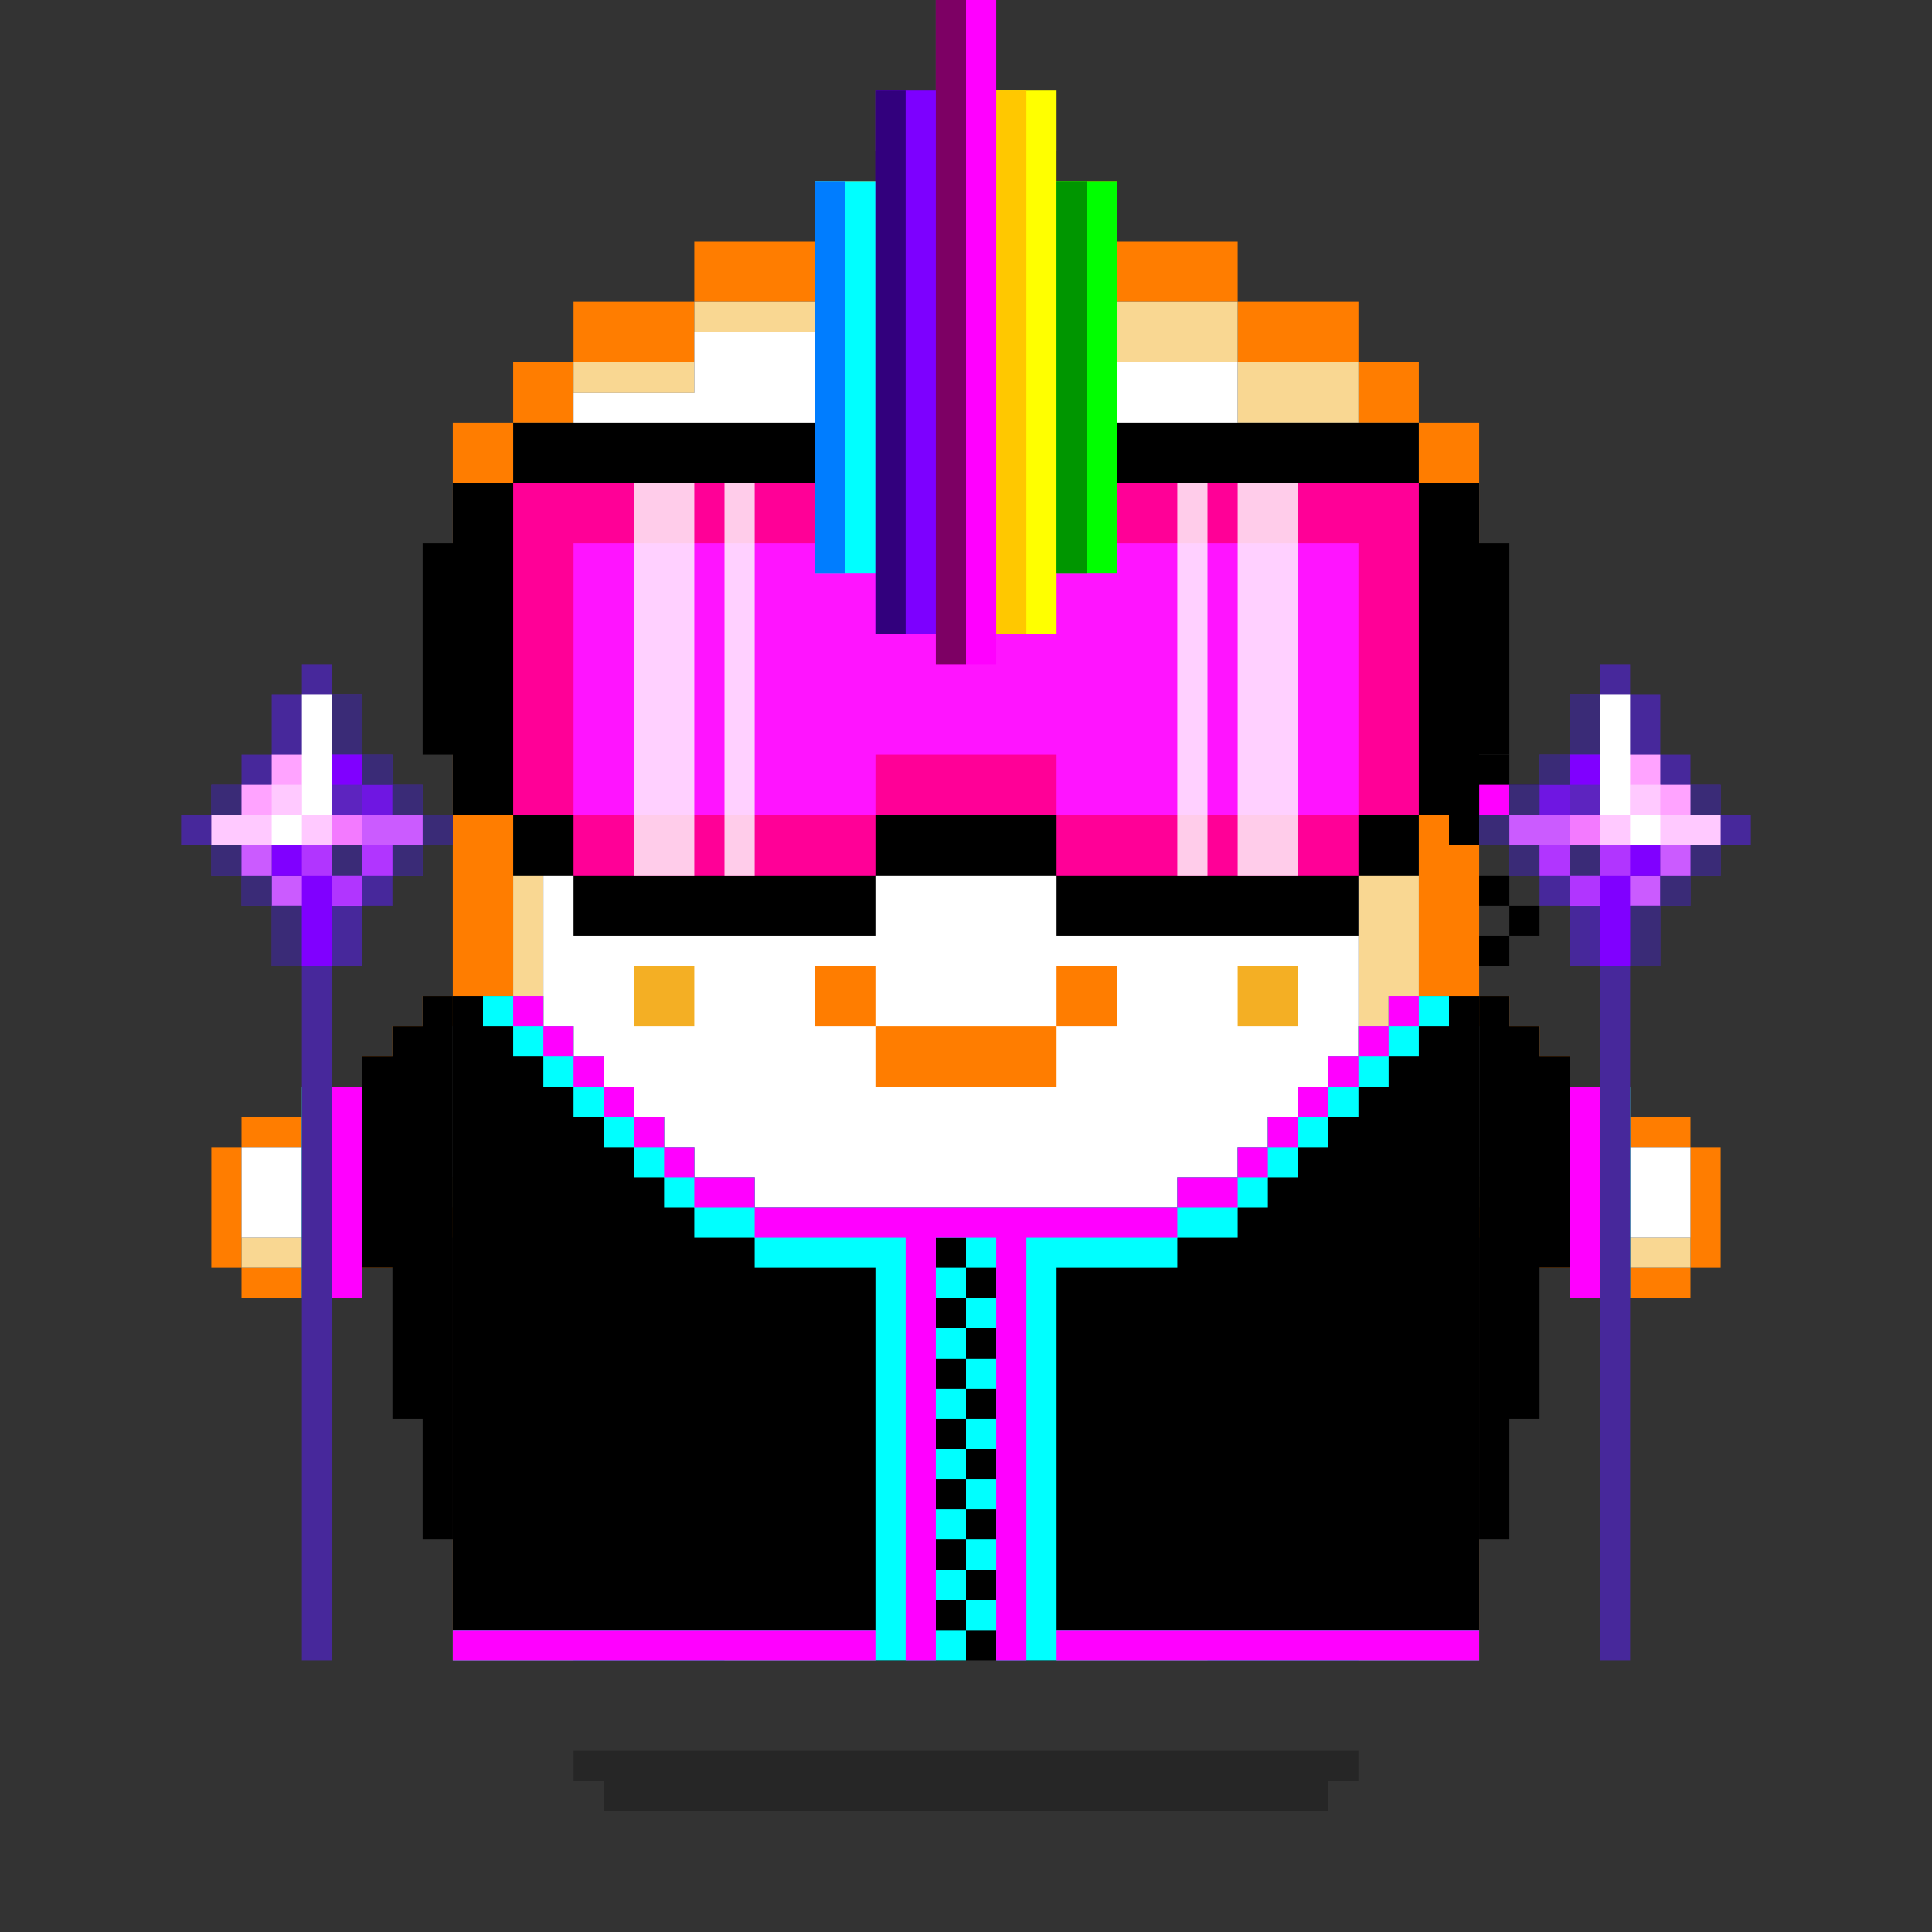 <?xml version="1.0" encoding="utf-8"?>
<!-- Generator: Adobe Illustrator 25.3.1, SVG Export Plug-In . SVG Version: 6.00 Build 0)  -->
<svg version="1.1" id="Layer_1" xmlns="http://www.w3.org/2000/svg" xmlns:xlink="http://www.w3.org/1999/xlink" x="0px" y="0px"
	 viewBox="0 0 64 64" style="enable-background:new 0 0 64 64;" xml:space="preserve">
<rect x="0" y="0" width="64" height="64" fill="#333333" stroke="none"/>
<style type="text/css">
	.st0{fill:#FF7D00;}
	.st1{fill:#F9D792;}
	.st2{fill:#FFFFFF;}
	.st3{fill:#F4AF24;}
	.st4{opacity:0.25;enable-background:new    ;}
	.st5{fill:#0064FF;}
	.st6{fill:#00FFFF;}
	.st7{fill:#FF00FF;}
	.st8{display:none;}
	.st9{display:inline;}
	.st10{display:inline;fill:#FFFFFF;}
	.st11{fill:#FF0097;}
	.st12{fill:#FF14FF;}
	.st13{opacity:0.8;fill:#FFFFFF;enable-background:new    ;}
	.st14{fill:#00FF00;}
	.st15{fill:#FFFF00;}
	.st16{fill:#FFC800;}
	.st17{fill:#007DFF;}
	.st18{fill:#7D00FF;}
	.st19{fill:#009600;}
	.st20{fill:#7D0064;}
	.st21{fill:#32007D;}
	.st22{display:inline;fill:#FF00FF;}
	.st23{display:inline;fill:#00FFFF;}
	.st24{fill:#47289B;}
	.st25{fill:#CB5BFF;}
	.st26{fill:#6F16E2;}
	.st27{fill:#3A2B77;}
	.st28{fill:#F37AFF;}
	.st29{fill:#5D24BF;}
	.st30{fill:#8000FF;}
	.st31{fill:#B135FF;}
	.st32{fill:#FFA3FF;}
	.st33{fill:#FFC9FF;}
</style>
<g>
	<g>
		<path class="st0" d="M21,12h2v-2h-4v2h1H21z"/>
		<path class="st0" d="M19,14v-2h-2v2h1H19z M25,10h2V8h-4v2h1H25z"/>
		<path class="st0" d="M29,8h8V6H27v2h1H29z M45,14h2v-2h-2v1V14z"/>
		<path class="st0" d="M48,14h-1v39h-2v2h4V14H48z M37,10h4V8h-4v1V10z"/>
		<path class="st0" d="M41,12h4v-2h-4v1V12z M17,53V14h-2v41h4v-2h-1H17z"/>
		<path class="st0" d="M24,51h-5v2h5v-1V51z"/>
		<path class="st0" d="M27,53h-3v2h5v-2h-1H27z M45,51h-5v2h5v-1V51z"/>
		<path class="st0" d="M35,51h-6v2h6v-1V51z"/>
		<path class="st0" d="M38,53h-3v2h5v-2h-1H38z"/>
	</g>
	<g>
		<path class="st1" d="M18,43v6h2v-1h2v1h2v2h-5v2h-2V14h2v1h-1v26V43z"/>
		<path class="st1" d="M27,51h-3v2h5v-2h-1H27z M38,51h-3v2h5v-2h-1H38z"/>
		<path class="st1" d="M35,49h-2v-1h-2v1h-2v2h6v-1V49z M25,11h2v-1h-4v1h1H25z M21,13h2v-1h-4v1h1H21z M45,44v5h-1v-1h-2v1h-2v2h5
			v2h2V14h-2v29V44z"/>
		<path class="st1" d="M37,8H27v1h5v1h5V9V8z M45,12h-4v2h4v-1V12z"/>
		<path class="st1" d="M41,10h-4v2h4v-1V10z"/>
	</g>
	<path class="st2" d="M44,14h-3v-2h-4v-2h-5V9h-5v2h-4v2h-4v2h-1v34h2v-1h2v1h2v2h5v-2h2v-1h2v1h2v2h5v-2h2v-1h2v1h1V14H44z"/>
</g>
<path class="st3" d="M21,32v2h2v-2h-1H21z M42,32h-1v2h2v-2H42z"/>
<g>
	<path class="st0" d="M29,32h-2v2h2v-1V32z"/>
	<path class="st0" d="M33,34h-4v2h6v-2h-1H33z"/>
	<path class="st0" d="M36,32h-1v2h2v-2H36z"/>
</g>
<g>
	<path class="st4" d="M25,58h-6v1h1v1h24v-1h1v-1h-1H25z"/>
</g>
<g>
	<path class="st0" d="M27,23h-1h-1h-1h-1h-1h-1v1v1h1h1h1h1h1h1h1h1v-1v-1h-1H27z"/>
	<path class="st0" d="M42,23h-1h-1h-1h-1h-1h-1h-1v1v1h1h1h1h1h1h1h1h1v-1v-1H42z"/>
	<rect x="24" y="23" class="st5" width="2" height="2"/>
	<rect x="38" y="23" class="st5" width="2" height="2"/>
</g>
<g>
	<path class="st0" d="M37,16v-1h-1v-1h-1v1h-6v-2h5v-1h-6v3h-1v1h1v1h-1v1h1v3h6v-1h-5v-2h6v1h1v-1h1v-1h-1v-1H37z M35,17h-6v-1h6
		V17z"/>
	<path class="st0" d="M34,19h1v1h-1V19z M34,13h1v1h-1V13z"/>
</g>
<g>
	<path d="M46,33v1h-1v1h-1v1h-1v1h-1v1h-1v1h-2v1H25v-1h-2v-1h-1v-1h-1v-1h-1v-1h-1v-1h-1v-1h-3v22h34V33H46z"/>
	<path class="st6" d="M35,54V42h4v-1h2v-1h1v-1h1v-1h1v-1h1v-1h1v-1h1v-1h1v-1h-2v1h-1v1h-1v1h-1v1h-1v1h-1v1h-2v1H25v-1h-2v-1h-1
		v-1h-1v-1h-1v-1h-1v-1h-1v-1h-2v1h1v1h1v1h1v1h1v1h1v1h1v1h1v1h2v1h4v12H15v1h17v-1h-1v-1h1v-1h-1v-1h1v-1h-1v-1h1v-1h-1v-1h1v-1
		h-1v-1h1v-1h-1v-1h1v-1h-1v-1h1v1h1v1h-1v1h1v1h-1v1h1v1h-1v1h1v1h-1v1h1v1h-1v1h1v1h-1v1h1v1h16v-1H35z"/>
	<g>
		<path class="st7" d="M15,54h14v1H15V54z M35,54h14v1H35V54z M17,33h1v1h-1V33z M19,35h1v1h-1V35z"/>
		<path class="st7" d="M18,34h1v1h-1V34z M20,36h1v1h-1V36z"/>
		<path class="st7" d="M21,37h1v1h-1V37z M23,39h2v1h-2V39z M46,33h1v1h-1V33z"/>
		<path class="st7" d="M45,34h1v1h-1V34z"/>
		<path class="st7" d="M44,35h1v1h-1V35z M42,37h1v1h-1V37z"/>
		<path class="st7" d="M43,36h1v1h-1V36z M39,39h2v1h-2V39z"/>
		<path class="st7" d="M22,38h1v1h-1V38z M41,38h1v1h-1V38z M39,41v-1H25v1h5v14h1V41h2v14h1V41H39z"/>
	</g>
</g>
<g class="st8">
	<g class="st9">
		<path class="st0" d="M19,42h1v1h-1V42z M20,36h1v1h-1V36z"/>
		<path class="st0" d="M21,37h1v1h-1V37z M26,40v4h1v-4H26z M21,43h-1v1h2v-1H21z"/>
		<path class="st0" d="M24,44h-2v1h4v-1h-1H24z M25,39h-1v1h2v-1H25z"/>
		<path class="st0" d="M23,38h-1v1h2v-1H23z"/>
	</g>
	<g class="st9">
		<path class="st1" d="M19,43h1v1h-1V43z M24,45h-2v1h4v-1h-1H24z"/>
		<path class="st1" d="M27,41v3h1v-3H27z M21,44h-1v1h2v-1H21z"/>
		<path class="st1" d="M26,44h1v1h-1V44z M19,41h-1v2h1v-1V41z"/>
	</g>
	<g class="st9">
		<path class="st0" d="M44,42h1v1h-1V42z M43,36h1v1h-1V36z"/>
		<path class="st0" d="M42,37h1v1h-1V37z"/>
		<path class="st0" d="M42,39v-1h-2v1h1H42z M42,43v1h2v-1h-1H42z"/>
		<path class="st0" d="M40,44h-2v1h4v-1h-1H40z"/>
		<path class="st0" d="M38,42v-2h-1v4h1v-1V42z"/>
		<path class="st0" d="M40,40v-1h-2v1h1H40z"/>
	</g>
	<g class="st9">
		<path class="st1" d="M42,44v1h2v-1h-1H42z M37,42v-1h-1v3h1v-1V42z"/>
		<path class="st1" d="M40,45h-2v1h4v-1h-1H40z"/>
		<path class="st1" d="M37,44h1v1h-1V44z M44,43h1v1h-1V43z"/>
	</g>
</g>
<g>
	<g>
		<path class="st0" d="M14,40h1v1h-1V40z M13,34h1v1h-1V34z"/>
		<path class="st0" d="M14,33h1v1h-1V33z M12,35h1v1h-1V35z M7,38h1v4H7V38z M12,41h2v1h-2V41z"/>
		<path class="st0" d="M8,42h4v1H8V42z M8,37h2v1H8V37z"/>
		<path class="st0" d="M10,36h2v1h-2V36z"/>
	</g>
	<g>
		<path class="st1" d="M14,39h1v1h-1V39z"/>
		<path class="st1" d="M12,40h2v1h-2V40z"/>
		<path class="st1" d="M8,41h4v1H8V41z"/>
	</g>
	<path class="st2" d="M8,38v3h4v-1h2v-1h1v-5h-1v1h-1v1h-1v1h-2v1H8z"/>
	<g>
		<path class="st0" d="M49,40h1v1h-1V40z M50,34h1v1h-1V34z"/>
		<path class="st0" d="M49,33h1v1h-1V33z M51,35h1v1h-1V35z M56,38h1v4h-1V38z M50,41h2v1h-2V41z"/>
		<path class="st0" d="M52,42h4v1h-4V42z M54,37h2v1h-2V37z"/>
		<path class="st0" d="M52,36h2v1h-2V36z"/>
	</g>
	<g>
		<path class="st1" d="M49,39h1v1h-1V39z"/>
		<path class="st1" d="M50,40h2v1h-2V40z"/>
		<path class="st1" d="M52,41h4v1h-4V41z"/>
	</g>
	<path class="st2" d="M54,38v-1h-2v-1h-1v-1h-1v-1h-1v5h1v1h2v1h4v-3H54z"/>
</g>
<g class="st8">
	<g class="st9">
		<path class="st1" d="M50,38h1v1h-1V38z"/>
		<path class="st1" d="M49,39h1v1h-1V39z M51,37h1v1h-1V37z"/>
		<path class="st1" d="M52,36h2v1h-2V36z"/>
		<path class="st1" d="M54,35h2v1h-2V35z"/>
	</g>
	<path class="st10" d="M52,32v1h-2v1h-1v5h1v-1h1v-1h1v-1h2v-1h2v-3H52z"/>
	<g class="st9">
		<path class="st0" d="M49,33h1v1h-1V33z"/>
		<path class="st0" d="M50,32h2v1h-2V32z M50,39h1v1h-1V39z"/>
		<path class="st0" d="M49,40h1v1h-1V40z M51,38h1v1h-1V38z"/>
		<path class="st0" d="M52,37h2v1h-2V37z M52,31h4v1h-4V31z"/>
		<path class="st0" d="M56,32h1v4h-1V32z"/>
		<path class="st0" d="M54,36h2v1h-2V36z"/>
	</g>
	<g class="st9">
		<path class="st1" d="M13,38h1v1h-1V38z"/>
		<path class="st1" d="M14,39h1v1h-1V39z M12,37h1v1h-1V37z"/>
		<path class="st1" d="M10,36h2v1h-2V36z"/>
		<path class="st1" d="M8,35h2v1H8V35z"/>
	</g>
	<path class="st10" d="M8,32v3h2v1h2v1h1v1h1v1h1v-5h-1v-1h-2v-1H8z"/>
	<g class="st9">
		<path class="st0" d="M14,33h1v1h-1V33z"/>
		<path class="st0" d="M12,32h2v1h-2V32z M13,39h1v1h-1V39z"/>
		<path class="st0" d="M14,40h1v1h-1V40z M12,38h1v1h-1V38z"/>
		<path class="st0" d="M10,37h2v1h-2V37z M8,31h4v1H8V31z"/>
		<path class="st0" d="M7,32h1v4H7V32z"/>
		<path class="st0" d="M8,36h2v1H8V36z"/>
	</g>
</g>
<g>
	<path d="M51,27v-1h-1v-1h-2v3h2v-1H51z"/>
	<path d="M50,28h1v1h-1V28z"/>
	<path d="M49,29h1v1h-1V29z"/>
	<path d="M50,30h1v1h-1V30z"/>
	<path d="M49,31h1v1h-1V31z"/>
	<path class="st7" d="M49,26h1v1h-1V26z"/>
</g>
<g>
	<path d="M49,18v-2h-2v-2H35V5h-6v9H17v2h-2v2h-1v7h1v2h2v2h2v2h10v-2h6v2h10v-2h2v-2h2v-2h1v-7H49z"/>
	<path class="st11" d="M17,16v11h2v2h10v-2h6v2h10v-2h2V16H17z"/>
	<path class="st12" d="M19,18v9h10v-2h6v2h10v-9H19z"/>
	<path class="st13" d="M21,16h2v13h-2V16z M41,16h2v13h-2V16z M39,16h1v13h-1V16z M24,16h1v13h-1V16z"/>
</g>
<g>
	<path class="st14" d="M33,6h4v13h-4V6z"/>
	<path class="st15" d="M32,3h3v18h-3V3z"/>
	<path class="st16" d="M32,3h2v18h-2V3z"/>
	<path class="st6" d="M27,19h4V6h-4V19z"/>
	<path class="st17" d="M27,19h1V6h-1V19z"/>
	<path class="st7" d="M31,0h2v22h-2V0z"/>
	<path class="st18" d="M29,3h3v18h-3V3z"/>
	<path class="st19" d="M35,6h1v13h-1V6z"/>
	<path class="st20" d="M31,0h1v22h-1V0z"/>
	<path class="st21" d="M29,3h1v18h-1V3z"/>
</g>
<g>
	<g class="st8">
		<path class="st9" d="M52,32v1h-3v18h1v-5h1v-6h1v-1h2v-7H52z"/>
		<path class="st22" d="M52,32h1v7h-1V32z"/>
		<path class="st23" d="M53,32h1v7h-1V32z"/>
	</g>
	<g>
		<path d="M52,36v-1h-1v-1h-1v-1h-1v18h1v-4h1v-5h1v1h2v-7H52z"/>
		<path class="st7" d="M53,43h-1v-7h1V43z"/>
		<path class="st6" d="M54,43h-1v-7h1V43z"/>
	</g>
	<g class="st8">
		<path class="st9" d="M12,33v-1h-2v7h2v1h1v6h1v5h1V33H12z"/>
		<path class="st22" d="M12,39h-1v-7h1V39z"/>
		<path class="st23" d="M11,39h-1v-7h1V39z"/>
	</g>
	<g>
		<path d="M14,33v1h-1v1h-1v1h-2v7h2v-1h1v5h1v4h1V33H14z"/>
		<path class="st7" d="M11,36h1v7h-1V36z"/>
		<path class="st6" d="M10,36h1v7h-1V36z"/>
	</g>
</g>
<g>
	<path class="st24" d="M14,27v-1h-1v-1h-1v-2h-1v-1h-1v1H9v2H8v1H7v1H6v1h1v1h1v1h1v2h1v23h1V32h1v-2h1v-1h1v-1h1v-1H14z"/>
	<path class="st25" d="M9,29h3v1H9V29z"/>
	<path class="st26" d="M11,26h2v1h-2V26z"/>
	<g>
		<path class="st27" d="M11,28h1v1h-1V28z M11,23h1v2h-1V23z"/>
		<path class="st27" d="M12,25h1v1h-1V25z M14,27h1v1h-1V27z"/>
		<path class="st27" d="M13,26h1v1h-1V26z M13,28h1v1h-1V28z M7,26h1v1H7V26z M7,28h1v1H7V28z M9,32h1v-2H9V32z"/>
		<path class="st27" d="M8,29h1v1H8V29z"/>
	</g>
	<path class="st28" d="M10,27h3v1h-3V27z"/>
	<path class="st29" d="M11,25h1v2h-1V25z"/>
	<g>
		<path class="st30" d="M9,28h2v1H9V28z M11,25h1v1h-1V25z"/>
		<path class="st30" d="M10,29h1v3h-1V29z"/>
	</g>
	<g>
		<path class="st31" d="M10,27h1v2h-1V27z"/>
		<path class="st31" d="M11,29h1v1h-1V29z"/>
		<path class="st31" d="M12,27h1v2h-1V27z"/>
	</g>
	<path class="st32" d="M9,25v1H8v2h3v-3H9z"/>
	<path class="st33" d="M9,26h1v2H9V26z"/>
	<path class="st25" d="M8,27.5h1V29H8V27.5z M12,27v1h2v-1H12z"/>
	<path class="st2" d="M10,23h1v5h-1V23z"/>
	<path class="st33" d="M7,27h4v1H7V27z"/>
	<path class="st2" d="M9,27h1v1H9V27z"/>
</g>
<g>
	<g transform="scale(-1, 1) translate(-52, 0)">
		<path class="st24" d="M2,27v-1H1v-1H0v-2h-1v-1h-1v1h-1v2h-1v1h-1v1h-1v1h1v1h1v1h1v2h1v23h1V32h1v-2h1v-1h1v-1h1v-1H2z"/>
		<path class="st25" d="M-3,29h3v1h-3V29z"/>
		<path class="st26" d="M-1,26h2v1h-2V26z"/>
		<g>
			<path class="st27" d="M-1,28h1v1h-1V28z M-1,23h1v2h-1V23z"/>
			<path class="st27" d="M0,25h1v1H0V25z M2,27h1v1H2V27z"/>
			<path class="st27" d="M1,26h1v1H1V26z M1,28h1v1H1V28z M-5,26h1v1h-1V26z M-5,28h1v1h-1V28z M-3,32h1v-2h-1V32z"/>
			<path class="st27" d="M-4,29h1v1h-1V29z"/>
		</g>
		<path class="st28" d="M-2,27h3v1h-3V27z"/>
		<path class="st29" d="M-1,25h1v2h-1V25z"/>
		<g>
			<path class="st30" d="M-3,28h2v1h-2V28z M-1,25h1v1h-1V25z"/>
			<path class="st30" d="M-2,29h1v3h-1V29z"/>
		</g>
		<g>
			<path class="st31" d="M-2,27h1v2h-1V27z"/>
			<path class="st31" d="M-1,29h1v1h-1V29z"/>
			<path class="st31" d="M0,27h1v2H0V27z"/>
		</g>
		<path class="st32" d="M-3,25v1h-1v2h3v-3H-3z"/>
		<path class="st33" d="M-3,26h1v2h-1V26z"/>
		<path class="st25" d="M-4,27.5h1V29h-1V27.5z M0,27v1h2v-1H0z"/>
		<path class="st2" d="M-2,23h1v5h-1V23z"/>
		<path class="st33" d="M-5,27h4v1h-4V27z"/>
		<path class="st2" d="M-3,27h1v1h-1V27z"/>
	</g>
</g>
</svg>
